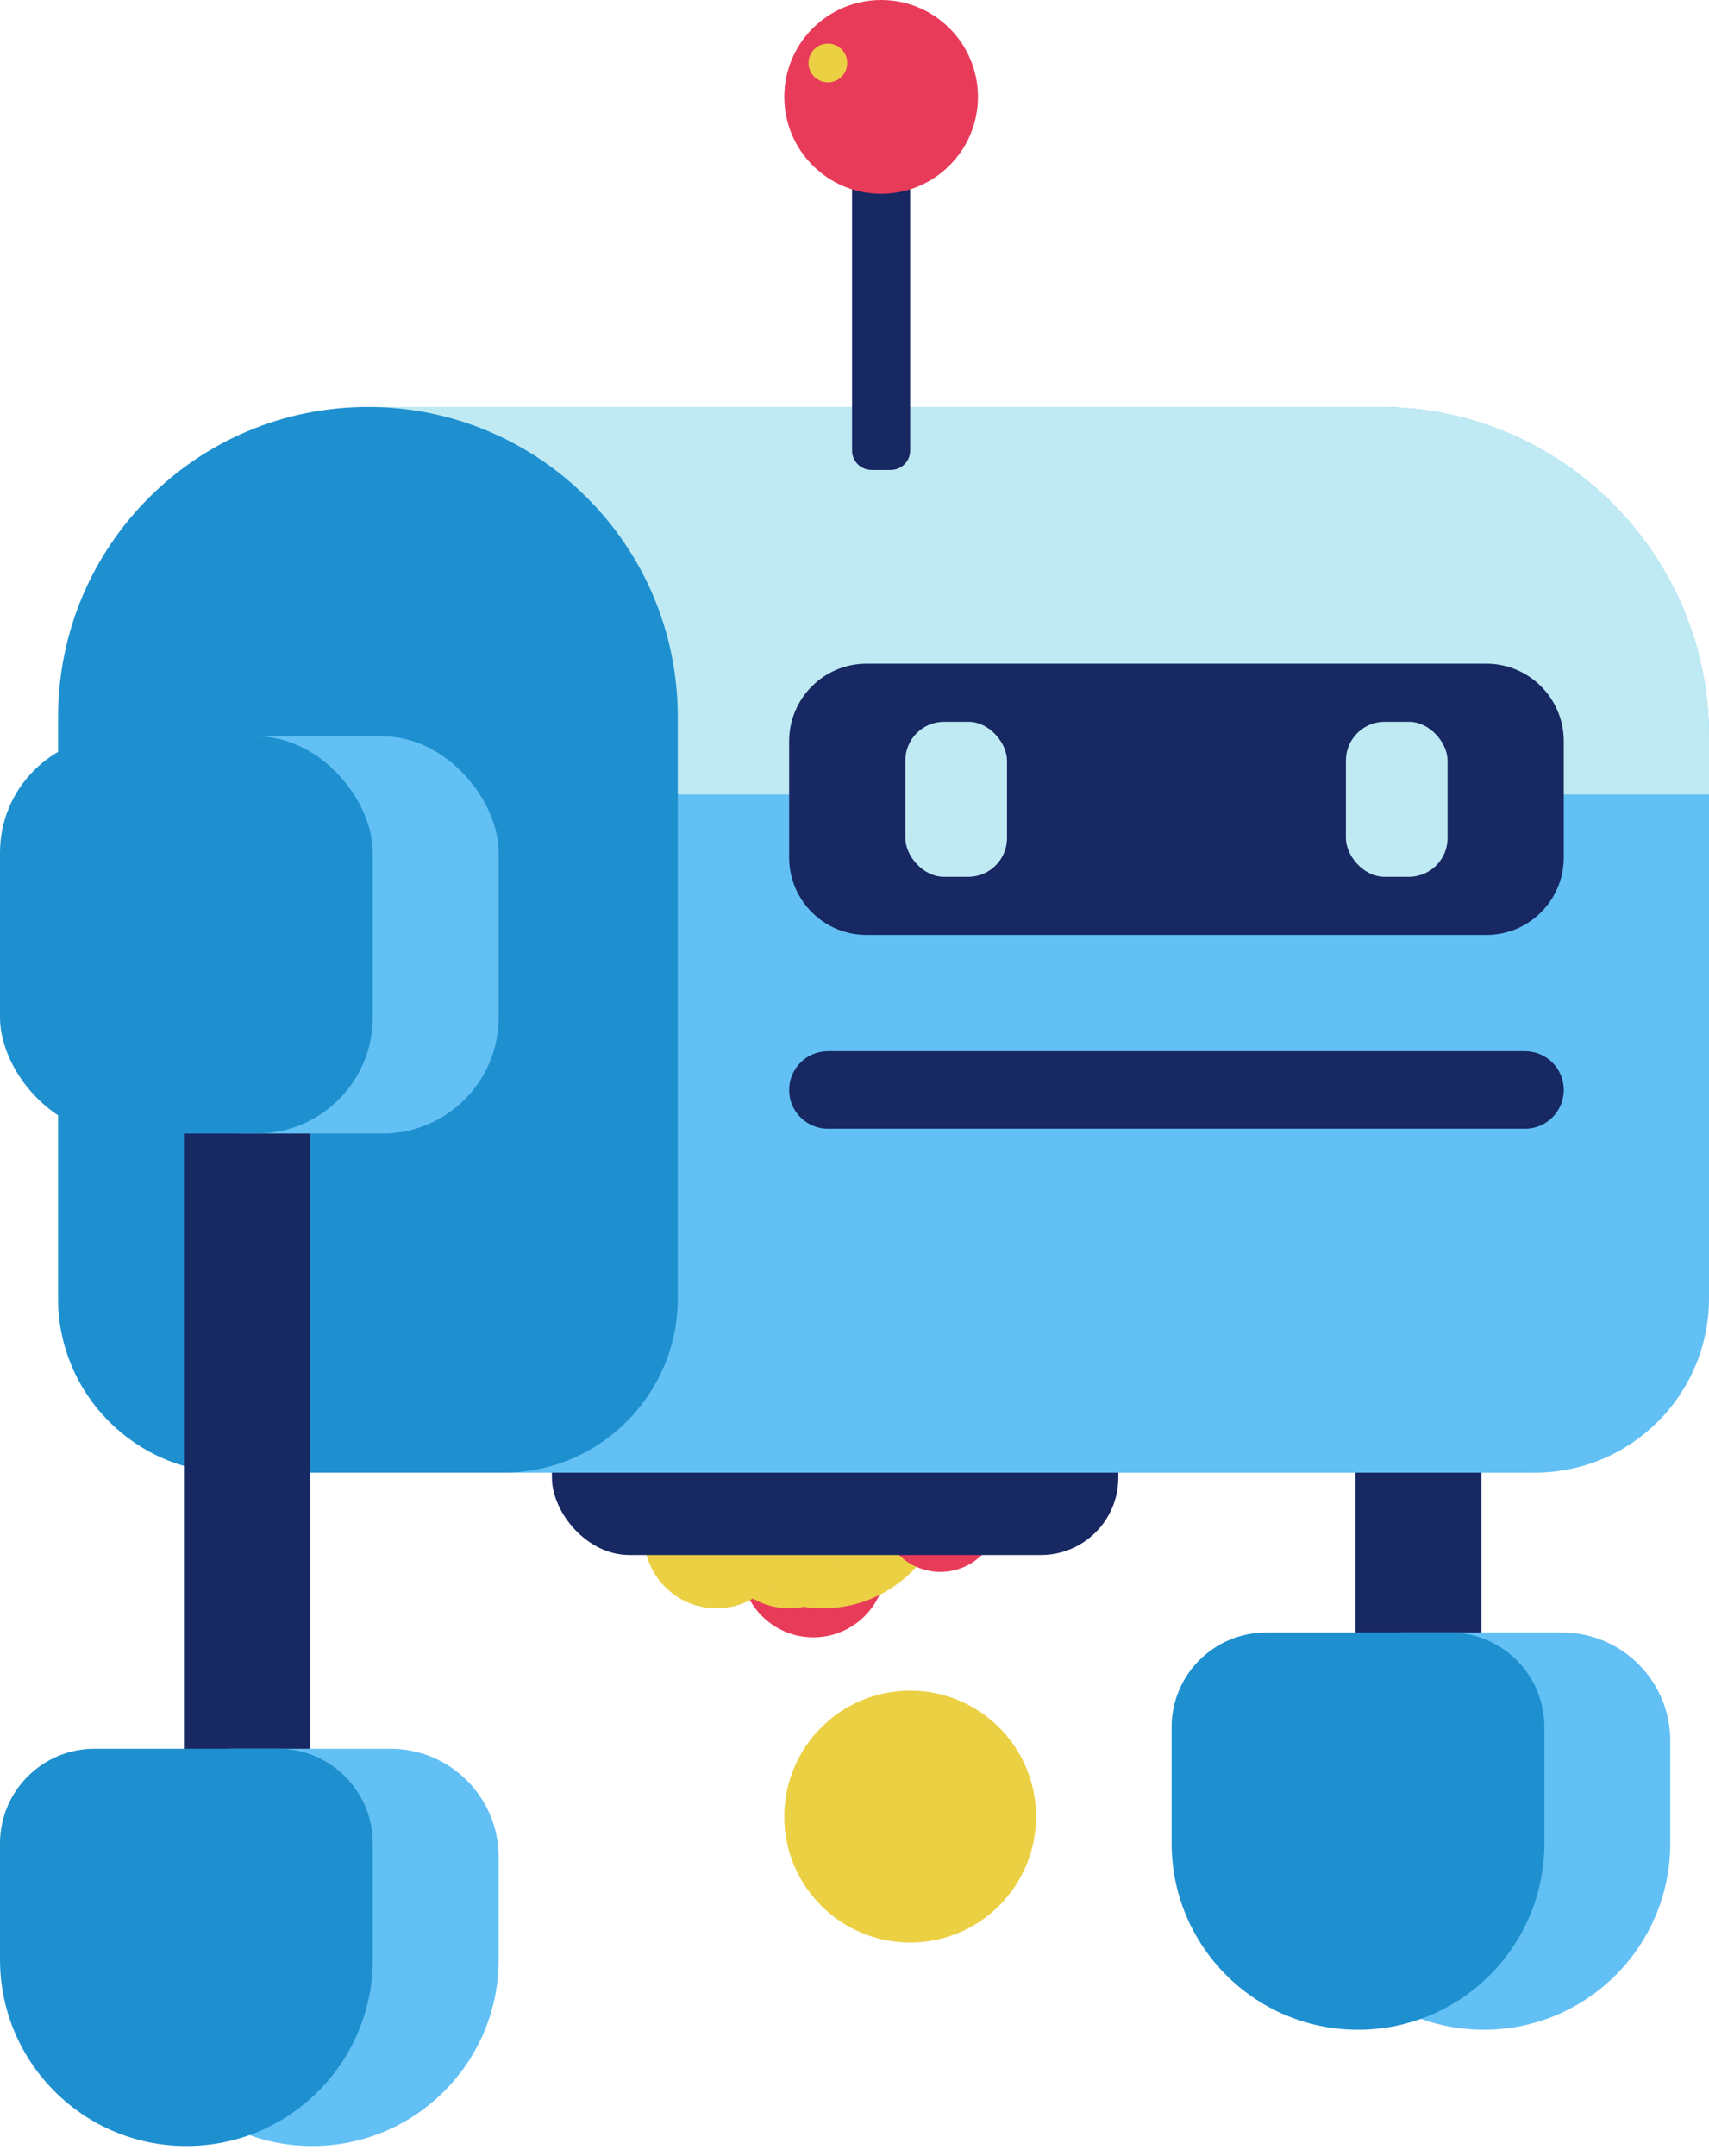 <svg width="353" height="445" viewBox="0 0 353 445" fill="none" xmlns="http://www.w3.org/2000/svg">
<rect x="280" y="203" width="26" height="186" rx="13" fill="#172863"/>
<rect x="268" y="154" width="77" height="82" rx="24" fill="#62C0F4"/>
<path d="M268 359.364C268 347.013 278.013 337 290.364 337H322.636C334.987 337 345 347.013 345 359.364V380.5C345 401.763 327.763 419 306.5 419C285.237 419 268 401.763 268 380.5V359.364Z" fill="#62C0F4"/>
<rect x="242" y="154" width="77" height="82" rx="24" fill="#1E90D0"/>
<path d="M242 356.524C242 345.741 250.741 337 261.524 337H299.476C310.259 337 319 345.741 319 356.524V380.5C319 401.763 301.763 419 280.5 419C259.237 419 242 401.763 242 380.5V356.524Z" fill="#1E90D0"/>
<circle cx="168" cy="323" r="15" fill="#E83B5A"/>
<circle cx="163" cy="317" r="15" fill="#EBD044"/>
<circle cx="170" cy="306" r="26" fill="#EBD044"/>
<circle cx="188" cy="375" r="26" fill="#EBD044"/>
<circle cx="179" cy="309" r="15" fill="#EBD044"/>
<circle cx="194.241" cy="312.241" r="12.241" fill="#E83B5A"/>
<circle r="15" transform="matrix(-1 0 0 1 148 317)" fill="#EBD044"/>
<circle r="12.198" transform="matrix(-1 0 0 1 147.802 300.198)" fill="#E83B5A"/>
<rect x="114" y="287" width="117" height="34" rx="16" fill="#172863"/>
<path d="M12 152C12 114.445 42.445 84 80 84H285C322.555 84 353 114.445 353 152V268C353 287.882 336.882 304 317 304H48C28.118 304 12 287.882 12 268V152Z" fill="#62C0F4"/>
<path d="M12 152C12 114.445 42.445 84 80 84H285C322.555 84 353 114.445 353 152V164H12V152Z" fill="#C0EAF3"/>
<path d="M12 148C12 112.654 40.654 84 76 84C111.346 84 140 112.654 140 148V268C140 287.882 123.882 304 104 304H48C28.118 304 12 287.882 12 268V148Z" fill="#1E90D0"/>
<path d="M176 37C176 33.686 178.686 31 182 31C185.314 31 188 33.686 188 37V93C188 95.209 186.209 97 184 97H180C177.791 97 176 95.209 176 93V37Z" fill="#172863"/>
<circle cx="182" cy="20" r="20" fill="#E83B5A"/>
<circle cx="171" cy="13" r="4" fill="#EBD044"/>
<path d="M163 153C163 144.163 170.163 137 179 137H307C315.837 137 323 144.163 323 153V177C323 185.837 315.837 193 307 193H179C170.163 193 163 185.837 163 177V153Z" fill="#172863"/>
<rect x="187" y="149" width="21" height="32" rx="8" fill="#C0EAF3"/>
<rect x="278" y="149" width="21" height="32" rx="8" fill="#C0EAF3"/>
<rect x="38" y="203" width="26" height="186" rx="13" fill="#172863"/>
<rect x="26" y="152" width="77" height="82" rx="24" fill="#62C0F4"/>
<path d="M26 383.364C26 371.013 36.013 361 48.364 361H80.636C92.987 361 103 371.013 103 383.364V404.5C103 425.763 85.763 443 64.5 443C43.237 443 26 425.763 26 404.5V383.364Z" fill="#62C0F4"/>
<rect y="152" width="77" height="82" rx="24" fill="#1E90D0"/>
<path d="M0 380.524C0 369.741 8.741 361 19.524 361H57.476C68.259 361 77 369.741 77 380.524V404.5C77 425.763 59.763 443 38.5 443C17.237 443 0 425.763 0 404.5V380.524Z" fill="#1E90D0"/>
<g clip-path="url(#clip0_3_202)">
<path d="M163 225C163 220.582 166.582 217 171 217H315C319.418 217 323 220.582 323 225C323 229.418 319.418 233 315 233H171C166.582 233 163 229.418 163 225Z" fill="#172863"/>
</g>
<defs>
<clipPath id="clip0_3_202">
<path d="M163 225C163 220.582 166.582 217 171 217H315C319.418 217 323 220.582 323 225C323 229.418 319.418 233 315 233H171C166.582 233 163 229.418 163 225Z" fill="white"/>
</clipPath>
</defs>
</svg>
